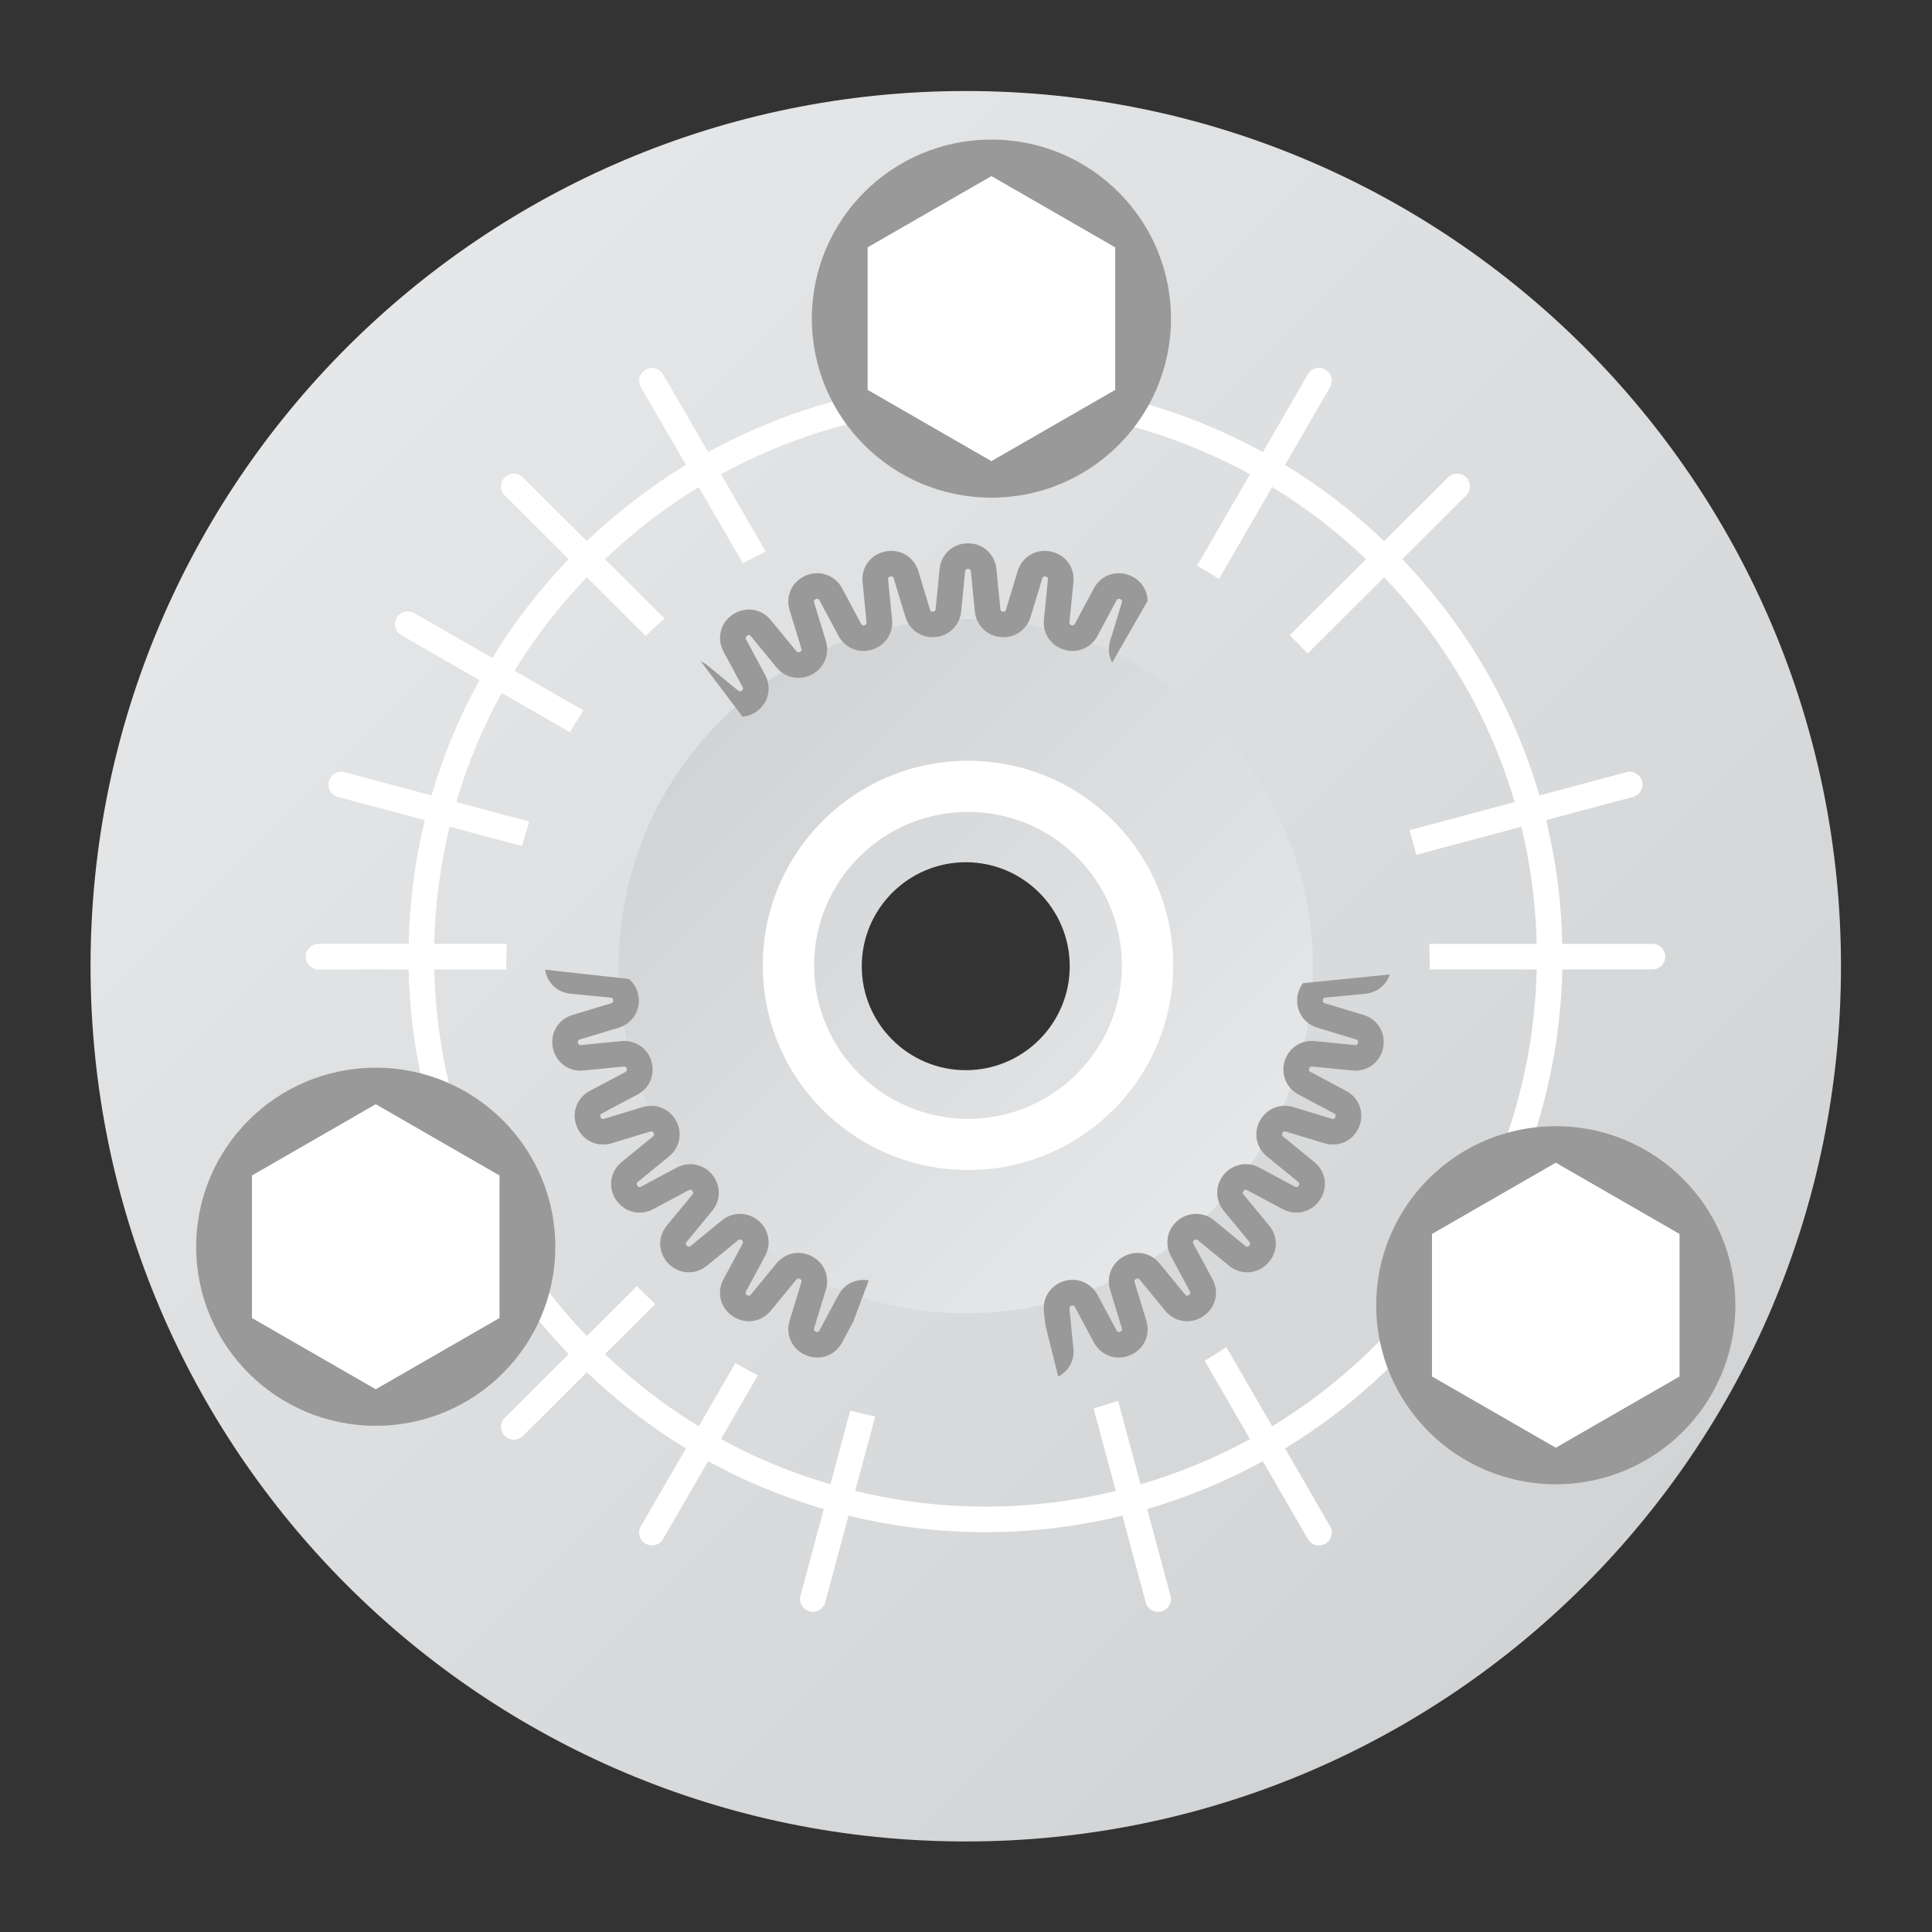 <?xml version="1.0" encoding="UTF-8" standalone="no"?>
<svg
   xmlns:dc="http://purl.org/dc/elements/1.1/"
   xmlns:cc="http://creativecommons.org/ns#"
   xmlns:rdf="http://www.w3.org/1999/02/22-rdf-syntax-ns#"
   xmlns:svg="http://www.w3.org/2000/svg"
   xmlns="http://www.w3.org/2000/svg"
   viewBox="0 0 341.333 341.333"
   height="256"
   width="256"
   xml:space="preserve"
   id="svg2"
   version="1.1"><rect x="0" y="0" width="341.333" height="341.333" fill="#333333" stroke="none"/><defs
     id="defs6"><clipPath
       id="clipPath18"
       clipPathUnits="userSpaceOnUse"><path
         id="path16"
         d="M 12,128 C 12,63.934 63.929,12 128,12 v 0 c 64.051,0 116,51.934 116,116 v 0 c 0,64.066 -51.949,116 -116,116 v 0 C 63.929,244 12,192.066 12,128 m 72.495,0 c 0,23.988 19.513,43.505 43.505,43.505 v 0 c 23.988,0 43.5,-19.517 43.5,-43.505 v 0 c 0,-23.987 -19.512,-43.505 -43.5,-43.505 v 0 c -23.992,0 -43.505,19.518 -43.505,43.505" /></clipPath><linearGradient
       id="linearGradient28"
       spreadMethod="pad"
       gradientTransform="matrix(164.048,-164.048,-164.048,-164.048,45.973,210.024)"
       gradientUnits="userSpaceOnUse"
       y2="0"
       x2="1"
       y1="0"
       x1="0"><stop
         id="stop24"
         offset="0"
         style="stop-opacity:1;stop-color:#e6e7e8" /><stop
         id="stop26"
         offset="1"
         style="stop-opacity:1;stop-color:#d1d3d4" /></linearGradient><clipPath
       id="clipPath38"
       clipPathUnits="userSpaceOnUse"><path
         id="path36"
         d="m 82,128 c 0,-25.349 20.64,-46 46.003,-46 v 0 C 153.341,82 174,102.651 174,128 v 0 c 0,25.349 -20.659,46 -45.997,46 v 0 C 102.64,174 82,153.349 82,128 m 32.216,0 c 0,7.605 6.191,13.785 13.787,13.785 v 0 c 7.599,0 13.777,-6.18 13.777,-13.785 v 0 c 0,-7.6 -6.178,-13.776 -13.777,-13.776 v 0 c -7.596,0 -13.787,6.176 -13.787,13.776" /></clipPath><linearGradient
       id="linearGradient48"
       spreadMethod="pad"
       gradientTransform="matrix(-65.012,65.012,65.012,65.012,160.503,95.494)"
       gradientUnits="userSpaceOnUse"
       y2="0"
       x2="1"
       y1="0"
       x1="0"><stop
         id="stop44"
         offset="0"
         style="stop-opacity:1;stop-color:#e6e7e8" /><stop
         id="stop46"
         offset="1"
         style="stop-opacity:1;stop-color:#d1d3d4" /></linearGradient><clipPath
       id="clipPath58"
       clipPathUnits="userSpaceOnUse"><path
         id="path56"
         d="M 0,256 H 256 V 0 H 0 Z" /></clipPath></defs><g
     transform="matrix(1.333,0,0,-1.333,0,341.333)"
     id="g10"><g
       id="g12"><g
         clip-path="url(#clipPath18)"
         id="g14"><g
           id="g20"><g
             id="g22"><path
               id="path30"
               style="fill:url(#linearGradient28);stroke:none"
               d="M 12,128 C 12,63.934 63.929,12 128,12 v 0 c 64.051,0 116,51.934 116,116 v 0 c 0,64.066 -51.949,116 -116,116 v 0 C 63.929,244 12,192.066 12,128 m 72.495,0 c 0,23.988 19.513,43.505 43.505,43.505 v 0 c 23.988,0 43.5,-19.517 43.5,-43.505 v 0 c 0,-23.987 -19.512,-43.505 -43.5,-43.505 v 0 c -23.992,0 -43.505,19.518 -43.505,43.505" /></g></g></g></g><g
       id="g32"><g
         clip-path="url(#clipPath38)"
         id="g34"><g
           id="g40"><g
             id="g42"><path
               id="path50"
               style="fill:url(#linearGradient48);stroke:none"
               d="m 82,128 c 0,-25.349 20.64,-46 46.003,-46 v 0 C 153.341,82 174,102.651 174,128 v 0 c 0,25.349 -20.659,46 -45.997,46 v 0 C 102.64,174 82,153.349 82,128 m 32.216,0 c 0,7.605 6.191,13.785 13.787,13.785 v 0 c 7.599,0 13.777,-6.18 13.777,-13.785 v 0 c 0,-7.6 -6.178,-13.776 -13.777,-13.776 v 0 c -7.596,0 -13.787,6.176 -13.787,13.776" /></g></g></g></g><g
       id="g52"><g
         clip-path="url(#clipPath58)"
         id="g54"><g
           transform="translate(168.616,67.03)"
           id="g60"><path
             id="path62"
             style="fill:#ffffff;fill-opacity:1;fill-rule:nonzero;stroke:none"
             d="M 0,0 -6.08,10.499 C -7.019,9.866 -7.98,9.266 -8.955,8.684 l 6.012,-10.382 c -4.562,-2.496 -9.422,-4.509 -14.506,-5.996 l -2.976,11.072 c -1.069,-0.367 -2.152,-0.704 -3.247,-1.012 l 2.941,-10.94 c -5.542,-1.344 -11.322,-2.073 -17.272,-2.073 -5.949,0 -11.728,0.729 -17.269,2.072 l 2.652,9.871 c -1.115,0.226 -2.218,0.49 -3.311,0.776 l -2.625,-9.767 c -5.084,1.488 -9.944,3.501 -14.506,5.997 l 4.894,8.45 C -69.18,7.269 -70.175,7.81 -71.152,8.38 L -76.005,0 c -4.488,2.734 -8.647,5.95 -12.432,9.555 l 6.666,6.646 c -0.833,0.767 -1.641,1.559 -2.431,2.369 l -6.639,-6.619 c -12.172,12.709 -19.784,29.777 -20.219,48.593 h 9.555 c -0.002,0.181 -0.014,0.358 -0.014,0.539 0,0.957 0.028,1.905 0.072,2.851 h -9.613 c 0.123,5.335 0.818,10.529 2.037,15.524 l 9.591,-2.562 c 0.294,1.096 0.622,2.178 0.975,3.249 l -9.684,2.587 c 1.493,5.069 3.511,9.915 6.015,14.463 l 9.043,-5.206 c 0.576,0.976 1.173,1.938 1.801,2.878 l -9.142,5.263 c 2.743,4.475 5.968,8.622 9.583,12.396 l 7.795,-7.773 c 0.812,0.79 1.648,1.555 2.503,2.299 l -7.895,7.871 c 3.786,3.604 7.944,6.82 12.433,9.555 l 5.857,-10.115 c 0.989,0.552 1.991,1.082 3.012,1.579 l -5.926,10.234 c 10.416,5.7 22.363,8.949 35.059,8.949 12.697,0 24.645,-3.249 35.06,-8.949 L -9.96,114.059 c 0.985,-0.563 1.954,-1.151 2.904,-1.766 L 0,124.478 c 4.488,-2.735 8.647,-5.951 12.433,-9.555 L 2.318,104.838 c 0.813,-0.787 1.608,-1.593 2.376,-2.424 l 10.142,10.112 c 7.96,-8.31 13.97,-18.483 17.3,-29.794 L 18.192,79.006 c 0.332,-1.076 0.627,-2.168 0.9,-3.269 l 13.927,3.721 c 1.217,-4.995 1.913,-10.189 2.036,-15.524 H 20.809 c 0.044,-0.946 0.072,-1.894 0.072,-2.851 0,-0.181 -0.013,-0.358 -0.014,-0.539 H 35.055 C 34.463,34.931 20.576,12.536 0,0 M 50.397,63.934 H 38.454 c -0.124,5.638 -0.857,11.126 -2.15,16.402 l 11.522,3.078 c 0.907,0.243 1.445,1.172 1.202,2.076 -0.244,0.904 -1.174,1.446 -2.082,1.198 L 35.42,83.609 c -3.488,11.894 -9.807,22.587 -18.181,31.313 l 8.469,8.444 c 0.664,0.662 0.664,1.735 0,2.397 -0.664,0.662 -1.74,0.662 -2.404,0 l -8.469,-8.444 C 10.84,121.131 6.446,124.53 1.7,127.415 l 5.97,10.309 c 0.469,0.811 0.191,1.847 -0.622,2.316 -0.818,0.469 -1.854,0.189 -2.323,-0.621 L -1.244,129.11 c -10.916,5.989 -23.443,9.406 -36.759,9.406 -13.314,0 -25.842,-3.417 -36.757,-9.406 l -5.97,10.309 c -0.47,0.81 -1.511,1.09 -2.323,0.621 -0.813,-0.469 -1.091,-1.505 -0.622,-2.316 l 5.969,-10.309 c -4.745,-2.885 -9.139,-6.284 -13.134,-10.096 l -8.469,8.444 c -0.664,0.662 -1.74,0.662 -2.404,0 -0.664,-0.662 -0.664,-1.735 0,-2.397 l 8.469,-8.444 c -3.823,-3.984 -7.233,-8.364 -10.126,-13.096 l -10.339,5.952 c -0.815,0.469 -1.854,0.19 -2.322,-0.621 -0.469,-0.811 -0.192,-1.847 0.622,-2.316 l 10.34,-5.951 c -2.651,-4.803 -4.785,-9.923 -6.356,-15.281 l -11.525,3.079 c -0.911,0.248 -1.839,-0.294 -2.082,-1.198 -0.243,-0.904 0.295,-1.833 1.202,-2.076 l 11.521,-3.078 c -1.293,-5.275 -2.026,-10.764 -2.15,-16.402 h -11.943 c -0.939,0 -1.701,-0.759 -1.701,-1.695 0,-0.936 0.762,-1.695 1.701,-1.695 h 11.943 c 0.435,-19.751 8.428,-37.665 21.215,-50.989 l -8.469,-8.444 c -0.664,-0.662 -0.664,-1.734 0,-2.396 0.332,-0.331 0.767,-0.497 1.202,-0.497 0.435,0 0.87,0.166 1.202,0.497 l 8.469,8.443 c 3.995,-3.811 8.388,-7.211 13.134,-10.096 l -5.969,-10.309 c -0.469,-0.811 -0.191,-1.847 0.622,-2.316 0.269,-0.154 0.561,-0.226 0.849,-0.226 0.588,0 1.159,0.305 1.474,0.848 l 5.969,10.308 c 4.817,-2.642 9.952,-4.769 15.325,-6.337 l -3.088,-11.492 c -0.243,-0.903 0.295,-1.834 1.202,-2.075 0.148,-0.04 0.296,-0.059 0.441,-0.059 0.75,0 1.438,0.498 1.641,1.257 l 3.087,11.488 c 5.822,-1.418 11.897,-2.187 18.15,-2.187 6.255,0 12.329,0.769 18.151,2.187 l 3.088,-11.488 c 0.203,-0.759 0.89,-1.257 1.641,-1.257 0.145,0 0.294,0.019 0.44,0.059 0.908,0.241 1.446,1.172 1.203,2.075 l -3.089,11.493 c 5.374,1.567 10.508,3.694 15.325,6.336 l 5.969,-10.308 c 0.315,-0.545 0.886,-0.848 1.474,-0.848 0.288,0 0.581,0.072 0.849,0.226 0.813,0.469 1.091,1.505 0.622,2.316 L 1.701,-2.938 c 21.591,13.125 36.161,36.616 36.753,63.482 h 11.943 c 0.939,0 1.701,0.759 1.701,1.695 0,0.936 -0.762,1.695 -1.701,1.695" /></g><g
           transform="translate(128.297,107.773)"
           id="g64"><path
             id="path66"
             style="fill:#ffffff;fill-opacity:1;fill-rule:nonzero;stroke:none"
             d="m 0,0 c -11.249,0 -20.4,9.124 -20.4,20.34 0,11.216 9.151,20.341 20.4,20.341 11.249,0 20.4,-9.125 20.4,-20.341 C 20.4,9.124 11.249,0 0,0 m 0,47.461 c -15.022,0 -27.2,-12.143 -27.2,-27.121 0,-14.978 12.178,-27.12 27.2,-27.12 15.022,0 27.2,12.142 27.2,27.12 0,14.978 -12.178,27.121 -27.2,27.121" /></g><g
           transform="translate(230,83.073)"
           id="g68"><path
             id="path70"
             style="fill:#999999;fill-opacity:1;fill-rule:nonzero;stroke:none"
             d="m 0,0 c 0,-13.105 -10.655,-23.73 -23.8,-23.73 -13.144,0 -23.8,10.625 -23.8,23.73 0,13.106 10.656,23.73 23.8,23.73 C -10.655,23.73 0,13.106 0,0" /></g><g
           transform="translate(222.606,73.629)"
           id="g72"><path
             id="path74"
             style="fill:#ffffff;fill-opacity:1;fill-rule:nonzero;stroke:none"
             d="m 0,0 v 18.889 l -16.406,9.444 -16.407,-9.444 V 0 l 16.407,-9.444 z" /></g><g
           transform="translate(155.2,213.834)"
           id="g76"><path
             id="path78"
             style="fill:#999999;fill-opacity:1;fill-rule:nonzero;stroke:none"
             d="m 0,0 c 0,-13.106 -10.656,-23.73 -23.8,-23.73 -13.144,0 -23.8,10.624 -23.8,23.73 0,13.106 10.656,23.731 23.8,23.731 C -10.656,23.731 0,13.106 0,0" /></g><g
           transform="translate(147.806,204.39)"
           id="g80"><path
             id="path82"
             style="fill:#ffffff;fill-opacity:1;fill-rule:nonzero;stroke:none"
             d="m 0,0 v 18.889 l -16.405,9.444 -16.407,-9.444 V 0 l 16.407,-9.444 z" /></g><g
           transform="translate(73.6,90.823)"
           id="g84"><path
             id="path86"
             style="fill:#999999;fill-opacity:1;fill-rule:nonzero;stroke:none"
             d="m 0,0 c 0,-13.106 -10.656,-23.731 -23.8,-23.731 -13.144,0 -23.8,10.625 -23.8,23.731 0,13.105 10.656,23.73 23.8,23.73 C -10.656,23.73 0,13.105 0,0" /></g><g
           transform="translate(66.206,81.378)"
           id="g88"><path
             id="path90"
             style="fill:#ffffff;fill-opacity:1;fill-rule:nonzero;stroke:none"
             d="M 0,0 V 18.89 L -16.406,28.334 -32.812,18.89 V 0 l 16.406,-9.444 z" /></g><g
           transform="translate(111.127,84.435)"
           id="g92"><path
             id="path94"
             style="fill:#999999;fill-opacity:1;fill-rule:nonzero;stroke:none"
             d="m 0,0 -2.51,-4.692 c -0.058,-0.108 -0.161,-0.31 -0.488,-0.176 -0.324,0.135 -0.257,0.351 -0.222,0.469 l 1.554,5.088 C -1.133,2.436 -1.888,4.256 -3.503,5.115 -5.117,5.979 -7.056,5.594 -8.216,4.18 l -3.381,-4.115 c -0.075,-0.098 -0.217,-0.275 -0.512,-0.076 -0.291,0.194 -0.183,0.394 -0.126,0.499 l 2.519,4.69 c 0.865,1.609 0.481,3.543 -0.934,4.701 -1.417,1.157 -3.392,1.157 -4.807,-0.003 l -4.121,-3.379 c -0.094,-0.076 -0.271,-0.222 -0.516,0.025 -0.249,0.249 -0.104,0.424 -0.026,0.518 l 3.388,4.108 c 1.163,1.412 1.164,3.381 0.002,4.793 -1.161,1.411 -3.097,1.792 -4.713,0.932 l -4.704,-2.511 c -0.106,-0.058 -0.306,-0.169 -0.501,0.124 -0.196,0.289 -0.019,0.434 0.076,0.511 l 4.127,3.371 c 1.416,1.156 1.802,3.088 0.94,4.697 -0.863,1.611 -2.689,2.365 -4.442,1.834 l -5.103,-1.548 c -0.117,-0.038 -0.335,-0.104 -0.469,0.219 -0.133,0.322 0.067,0.429 0.175,0.487 l 4.706,2.503 c 1.617,0.859 2.373,2.678 1.843,4.424 -0.531,1.748 -2.177,2.846 -3.998,2.662 l -5.308,-0.526 c -0.125,-0.016 -0.349,-0.035 -0.417,0.308 -0.068,0.343 0.15,0.409 0.267,0.443 l 5.105,1.54 c 1.753,0.527 2.853,2.165 2.673,3.981 -0.099,1.006 -0.581,1.874 -1.294,2.485 l -11.111,1.231 c 0.248,-1.708 1.581,-3.011 3.366,-3.185 l 5.309,-0.517 c 0.094,-0.01 0.315,-0.031 0.347,-0.345 0.031,-0.315 -0.182,-0.377 -0.273,-0.406 l -5.107,-1.539 c -1.904,-0.575 -3.005,-2.404 -2.617,-4.348 0.389,-1.948 2.104,-3.22 4.088,-3.022 l 5.308,0.526 c 0.1,0.005 0.316,0.032 0.408,-0.271 0.091,-0.301 -0.104,-0.403 -0.188,-0.45 l -4.707,-2.503 c -1.756,-0.934 -2.477,-2.942 -1.717,-4.774 0.763,-1.834 2.699,-2.743 4.601,-2.169 l 5.102,1.55 c 0.09,0.032 0.305,0.093 0.454,-0.187 0.149,-0.278 -0.022,-0.419 -0.096,-0.479 l -4.127,-3.37 c -1.54,-1.258 -1.855,-3.368 -0.749,-5.016 1.106,-1.65 3.181,-2.165 4.935,-1.231 l 4.704,2.513 c 0.084,0.043 0.279,0.147 0.479,-0.096 0.201,-0.243 0.061,-0.415 0,-0.488 l -3.389,-4.109 c -1.264,-1.533 -1.159,-3.663 0.249,-5.067 1.407,-1.403 3.542,-1.506 5.08,-0.246 l 4.121,3.378 c 0.074,0.059 0.245,0.201 0.49,0 0.244,-0.198 0.14,-0.394 0.095,-0.477 l -2.52,-4.689 c -0.939,-1.749 -0.421,-3.819 1.234,-4.921 1.654,-1.105 3.771,-0.788 5.032,0.746 l 3.38,4.115 c 0.061,0.072 0.203,0.243 0.481,0.095 0.279,-0.149 0.214,-0.359 0.187,-0.45 L -6.472,-3.413 C -7.051,-5.312 -6.137,-7.24 -4.299,-8 c 1.836,-0.755 3.853,-0.041 4.789,1.712 l 1.472,2.752 2.054,5.462 C 2.4,2.223 0.792,1.482 0,0" /></g><g
           transform="translate(128.681,180.312)"
           id="g96"><path
             id="path98"
             style="fill:#999999;fill-opacity:1;fill-rule:nonzero;stroke:none"
             d="M 0,0 0.518,-5.293 C 0.696,-7.11 2.092,-8.505 3.915,-8.684 5.746,-8.86 7.378,-7.767 7.909,-6.02 l 1.544,5.092 c 0.034,0.118 0.096,0.338 0.444,0.266 0.343,-0.068 0.32,-0.294 0.309,-0.416 L 9.678,-6.37 c -0.181,-1.817 0.915,-3.456 2.667,-3.985 1.756,-0.531 3.578,0.226 4.44,1.835 l 2.51,4.693 c 0.058,0.108 0.161,0.309 0.489,0.175 0.323,-0.134 0.257,-0.351 0.221,-0.467 l -1.554,-5.089 c -0.304,-0.996 -0.177,-2.009 0.277,-2.861 l 4.689,8.18 c -0.031,1.456 -0.89,2.773 -2.333,3.368 -1.837,0.763 -3.851,0.04 -4.789,-1.71 l -2.509,-4.694 c -0.045,-0.083 -0.149,-0.28 -0.453,-0.187 -0.303,0.092 -0.281,0.311 -0.272,0.406 l 0.527,5.293 C 13.786,0.562 12.512,2.275 10.56,2.663 8.615,3.049 6.774,1.953 6.199,0.054 L 4.654,-5.039 C 4.627,-5.129 4.567,-5.343 4.248,-5.31 3.932,-5.279 3.911,-5.059 3.902,-4.964 L 3.383,0.33 C 3.191,2.304 1.606,3.738 -0.384,3.738 -2.375,3.738 -3.959,2.304 -4.152,0.33 L -4.67,-4.964 c -0.009,-0.095 -0.031,-0.315 -0.346,-0.346 -0.317,-0.033 -0.38,0.181 -0.407,0.272 l -1.544,5.092 c -0.575,1.899 -2.411,2.997 -4.362,2.609 -1.951,-0.388 -3.225,-2.101 -3.028,-4.075 l 0.527,-5.295 c 0.009,-0.094 0.032,-0.313 -0.271,-0.405 -0.304,-0.09 -0.408,0.104 -0.453,0.188 l -2.51,4.693 c -0.936,1.75 -2.953,2.473 -4.789,1.71 -1.838,-0.758 -2.752,-2.687 -2.173,-4.586 l 1.554,-5.088 c 0.028,-0.09 0.093,-0.303 -0.187,-0.452 -0.279,-0.146 -0.421,0.023 -0.481,0.096 l -3.38,4.115 c -1.26,1.534 -3.377,1.849 -5.032,0.747 -1.655,-1.103 -2.173,-3.172 -1.234,-4.92 l 2.52,-4.691 c 0.045,-0.083 0.149,-0.277 -0.096,-0.477 -0.243,-0.202 -0.415,-0.061 -0.489,0 l -4.121,3.378 c -0.261,0.214 -0.543,0.374 -0.833,0.509 l 5.529,-7.348 c 0.734,0.065 1.457,0.336 2.072,0.84 1.415,1.158 1.799,3.091 0.934,4.7 l -2.519,4.689 c -0.057,0.108 -0.165,0.307 0.126,0.501 0.295,0.195 0.436,0.018 0.513,-0.076 l 3.38,-4.115 c 1.161,-1.411 3.097,-1.8 4.713,-0.937 1.615,0.861 2.37,2.681 1.837,4.428 l -1.553,5.088 c -0.036,0.117 -0.102,0.334 0.221,0.468 0.329,0.133 0.431,-0.067 0.489,-0.175 l 2.509,-4.692 c 0.861,-1.612 2.685,-2.368 4.441,-1.836 1.751,0.529 2.848,2.168 2.667,3.984 l -0.528,5.294 c -0.012,0.121 -0.034,0.347 0.308,0.415 0.345,0.07 0.41,-0.148 0.445,-0.266 l 1.543,-5.091 c 0.53,-1.748 2.167,-2.837 3.995,-2.665 1.822,0.179 3.219,1.574 3.396,3.391 L -0.769,0 c 0.013,0.122 0.035,0.348 0.385,0.348 C -0.034,0.348 -0.012,0.122 0,0" /></g><g
           transform="translate(175.67,123.841)"
           id="g100"><path
             id="path102"
             style="fill:#999999;fill-opacity:1;fill-rule:nonzero;stroke:none"
             d="M 0,0 5.308,0.517 C 6.863,0.668 8.072,1.68 8.524,3.066 L -2.963,1.921 C -3.38,1.377 -3.658,0.719 -3.73,-0.015 c -0.18,-1.815 0.918,-3.453 2.671,-3.98 l 5.107,-1.54 C 4.165,-5.569 4.383,-5.636 4.314,-5.979 4.246,-6.321 4.016,-6.303 3.898,-6.286 l -5.309,0.526 c -1.832,0.184 -3.467,-0.914 -3.997,-2.662 -0.53,-1.746 0.226,-3.565 1.842,-4.423 l 4.706,-2.506 c 0.108,-0.056 0.309,-0.164 0.175,-0.485 -0.133,-0.323 -0.352,-0.257 -0.468,-0.22 l -5.105,1.549 c -1.752,0.525 -3.578,-0.222 -4.441,-1.834 -0.862,-1.609 -0.476,-3.541 0.94,-4.697 l 4.128,-3.371 c 0.095,-0.077 0.272,-0.222 0.076,-0.511 -0.194,-0.292 -0.395,-0.183 -0.502,-0.124 l -4.703,2.509 c -1.615,0.867 -3.553,0.48 -4.714,-0.93 -1.162,-1.412 -1.161,-3.382 0.002,-4.793 l 3.389,-4.108 c 0.078,-0.094 0.222,-0.27 -0.026,-0.518 -0.245,-0.245 -0.422,-0.101 -0.516,-0.025 l -4.122,3.379 c -1.414,1.16 -3.39,1.16 -4.806,0.003 -1.415,-1.159 -1.8,-3.092 -0.934,-4.702 l 2.518,-4.689 c 0.058,-0.105 0.166,-0.306 -0.126,-0.499 -0.292,-0.199 -0.434,-0.022 -0.512,0.076 l -3.38,4.114 c -1.16,1.413 -3.098,1.8 -4.714,0.936 -1.614,-0.859 -2.369,-2.68 -1.837,-4.426 l 1.555,-5.089 c 0.035,-0.117 0.101,-0.334 -0.222,-0.468 -0.326,-0.136 -0.431,0.068 -0.488,0.175 l -2.511,4.693 c -0.862,1.612 -2.692,2.364 -4.44,1.836 -1.752,-0.53 -2.848,-2.168 -2.667,-3.985 l 0.179,-1.798 1.722,-6.867 c 1.352,0.69 2.17,2.106 2.01,3.706 l -0.528,5.295 c -0.009,0.093 -0.031,0.314 0.271,0.405 0.303,0.094 0.409,-0.105 0.454,-0.188 l 2.51,-4.692 c 0.937,-1.753 2.951,-2.467 4.789,-1.712 1.838,0.76 2.752,2.688 2.173,4.587 l -1.554,5.089 c -0.027,0.09 -0.093,0.3 0.187,0.45 0.281,0.148 0.419,-0.021 0.481,-0.095 l 3.379,-4.115 c 1.262,-1.534 3.377,-1.851 5.033,-0.746 1.654,1.102 2.173,3.172 1.233,4.921 l -2.519,4.689 c -0.045,0.083 -0.15,0.278 0.095,0.477 0.247,0.204 0.417,0.059 0.49,0 l 4.121,-3.378 c 1.537,-1.262 3.673,-1.16 5.08,0.246 1.407,1.404 1.513,3.534 0.248,5.067 l -3.389,4.109 c -0.06,0.073 -0.2,0.245 0,0.488 0.204,0.247 0.398,0.138 0.481,0.095 l 4.702,-2.512 c 1.753,-0.934 3.828,-0.419 4.935,1.23 1.106,1.649 0.791,3.759 -0.749,5.017 l -4.127,3.37 c -0.074,0.06 -0.245,0.201 -0.096,0.479 0.149,0.28 0.362,0.218 0.453,0.187 l 5.103,-1.55 c 1.913,-0.576 3.84,0.336 4.601,2.169 0.761,1.832 0.039,3.84 -1.717,4.773 l -4.707,2.505 c -0.084,0.045 -0.279,0.148 -0.187,0.449 0.091,0.302 0.312,0.278 0.406,0.271 L 3.563,-9.66 c 1.97,-0.195 3.698,1.074 4.086,3.021 0.388,1.945 -0.712,3.774 -2.617,4.349 l -5.107,1.539 C -0.166,-0.723 -0.378,-0.66 -0.348,-0.346 -0.315,-0.031 -0.094,-0.01 0,0" /></g></g></g></g></svg>